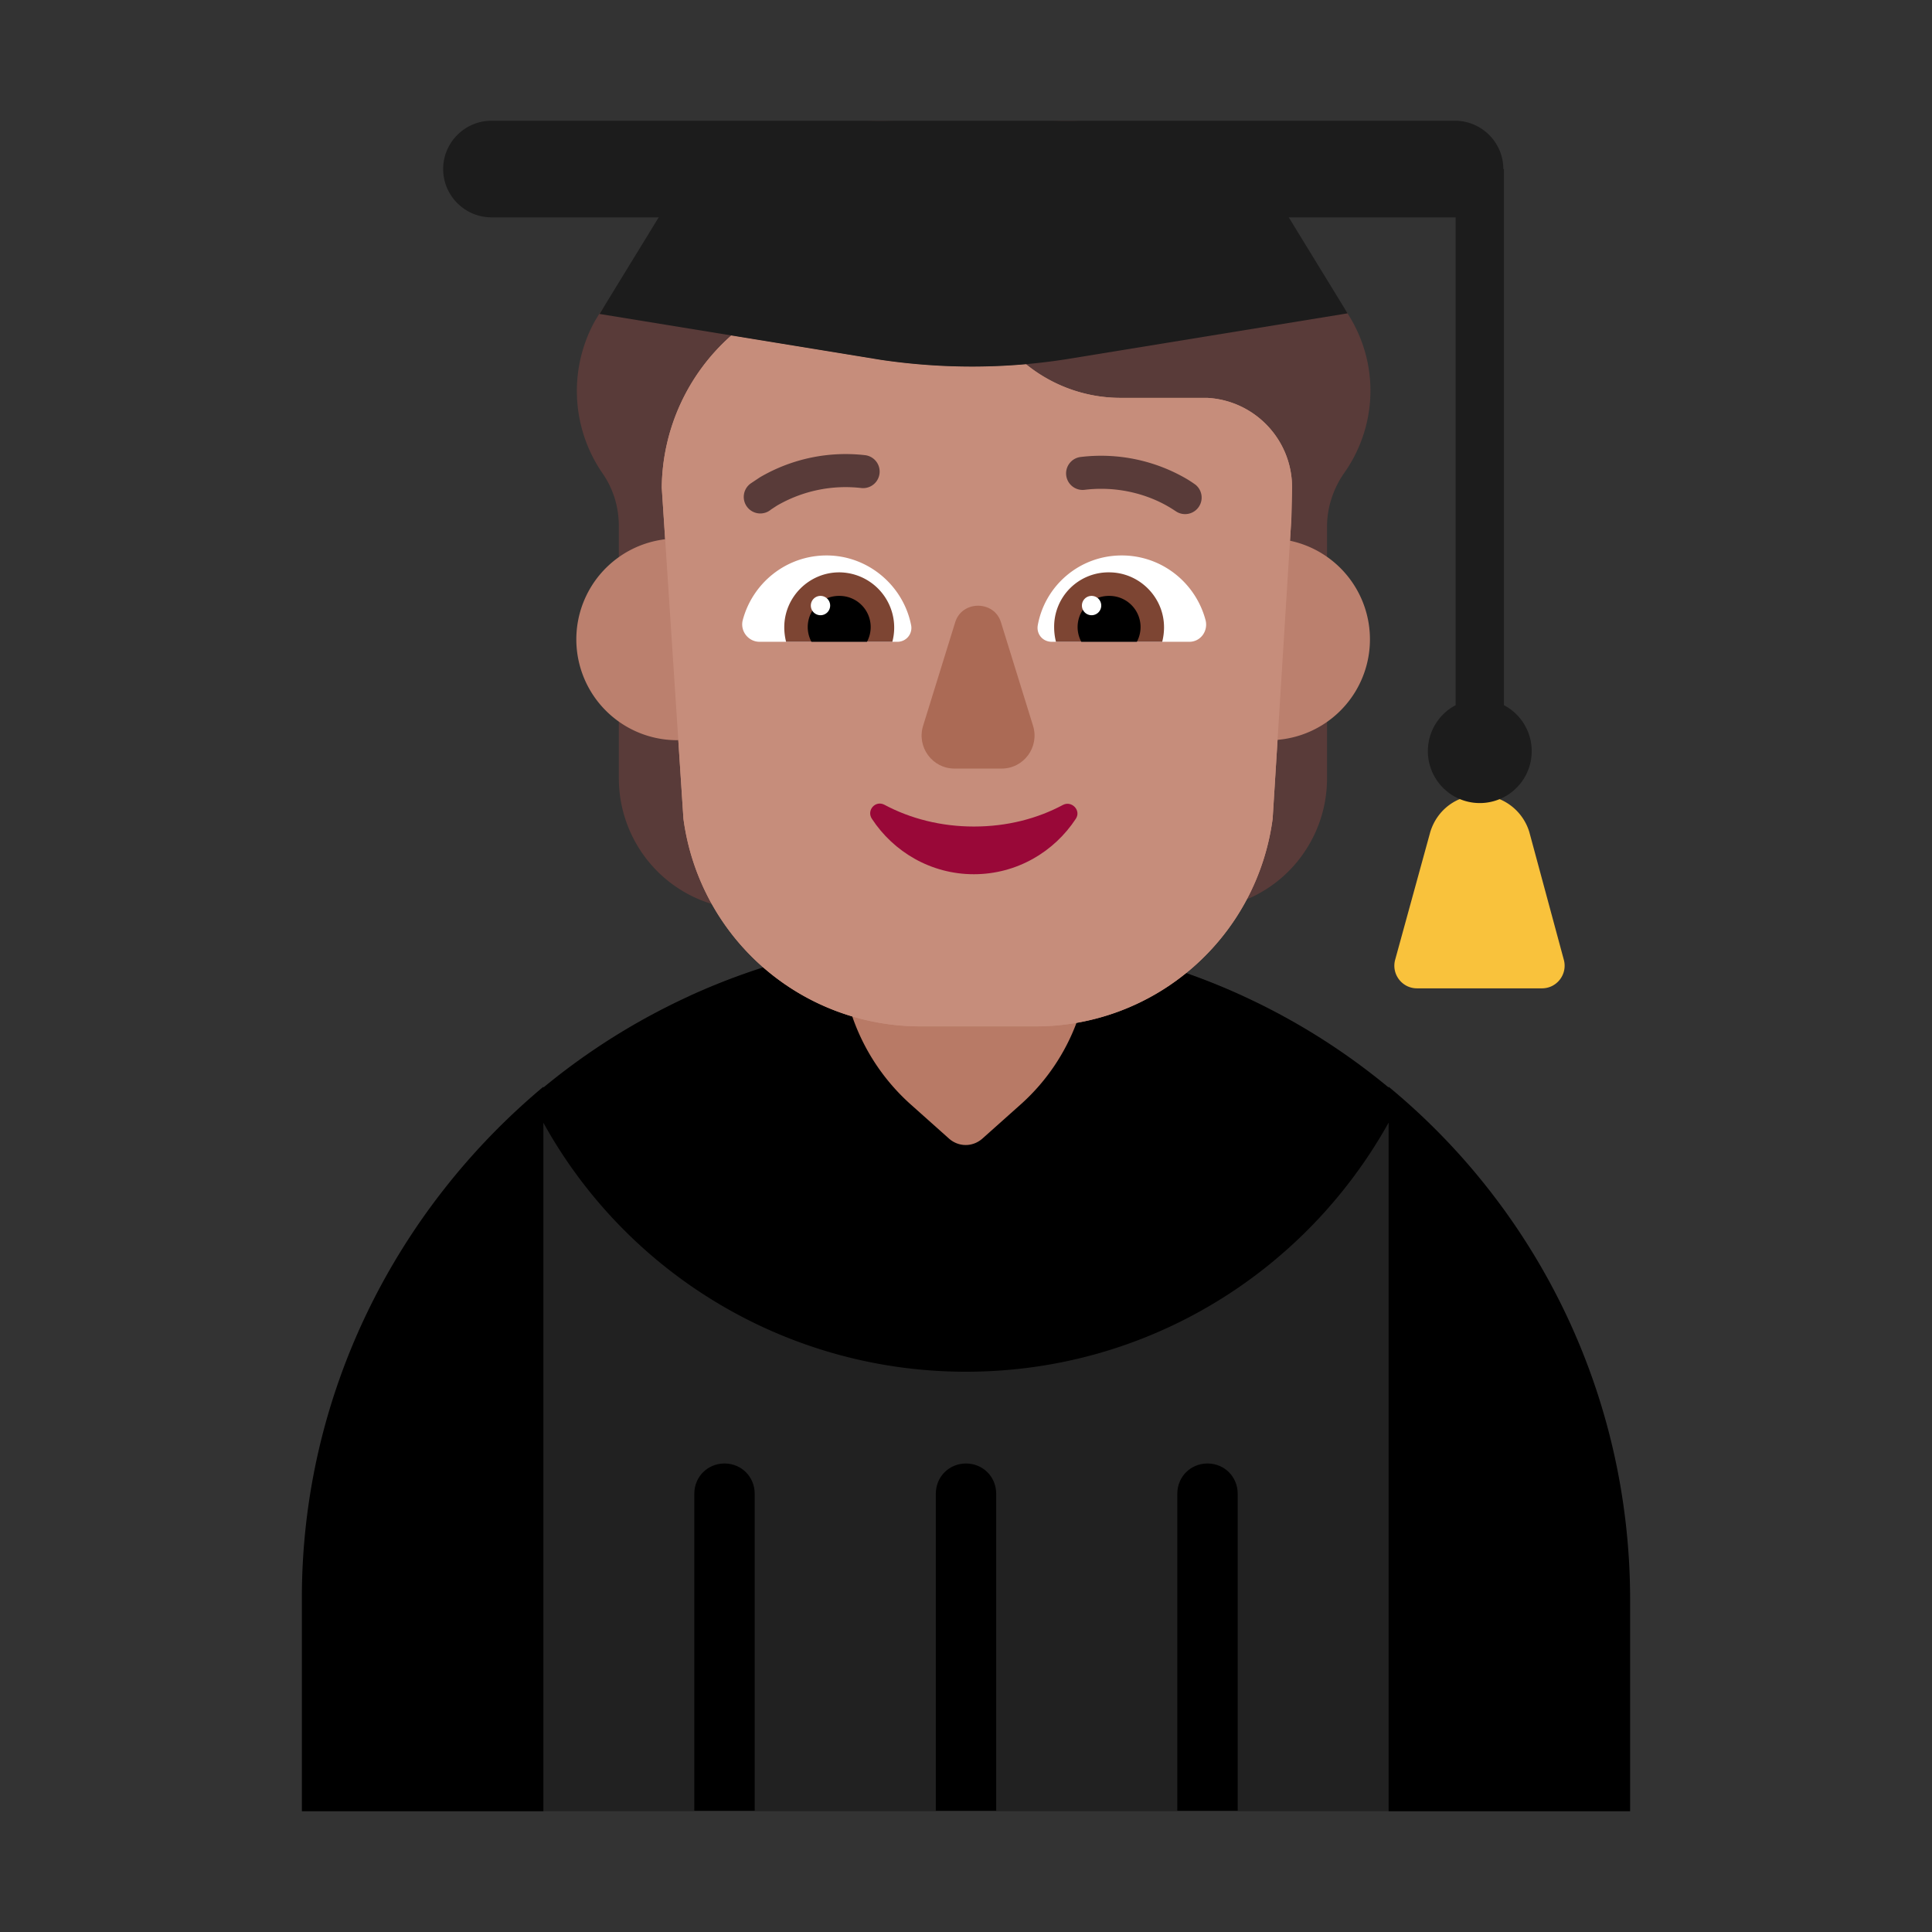 <svg xmlns="http://www.w3.org/2000/svg" width="1em" height="1em" viewBox="0 0 32 32"><rect x="0" y="0" width="32" height="32" fill="#333333" stroke="none"/><defs><path id="fluentEmojiFlatStudentMedium0" fill="#C68D7B" d="m12.113 5.556l2.477.404a10.26 10.26 0 0 0 2.403.072c.435.354.987.558 1.567.558h1.43c.8.04 1.43.71 1.41 1.52l-.011.483l-.31 4.967A3.96 3.96 0 0 1 17.15 17h-1.9a3.96 3.96 0 0 1-3.93-3.44l-.359-5.482a3.403 3.403 0 0 1 1.153-2.522"/></defs><g fill="none"><path fill="#212121" d="M11.412 16.5h9.175c-1.396-.642-2.95-1-4.587-1a10.96 10.96 0 0 0-4.588 1M23 18.5H9L7 24l2 6h14l2-6z"/><path fill="#000" d="M23 30V18.594c-1.37 2.46-3.982 4.126-7 4.126a7.99 7.99 0 0 1-7-4.124V30H5v-3.5c-.01-3.41 1.57-6.47 4-8.5v.013a10.982 10.982 0 0 1 7-2.513c2.661 0 5.099.939 7 2.512V18c2.45 2.02 4 5.09 4 8.5V30z"/><path fill="#000" d="M12.5 29.99v-5.25c0-.28-.22-.5-.5-.5s-.5.22-.5.5v5.25zm4 0v-5.25c0-.28-.22-.5-.5-.5s-.5.22-.5.5v5.25zm4 0v-5.25c0-.28-.22-.5-.5-.5s-.5.22-.5.5v5.25z"/><path fill="#F9C23C" d="M25.33 13.78a.861.861 0 0 0-.82-.61c-.39 0-.71.25-.82.61l-.58 2.11c-.07.24.11.48.36.48h2.07c.25 0 .43-.24.36-.48z"/><path fill="#B87A66" d="M14.116 16.835L15.07 16H17l.83.942c-.19.507-.5.968-.91 1.338l-.65.58c-.16.14-.39.14-.55 0l-.65-.58a3.468 3.468 0 0 1-.954-1.445"/><path fill="#593B39" d="M22.38 5.29c-.3-.52-.77-.88-1.29-1.06a2.56 2.56 0 0 1-1.38-1.08a2.377 2.377 0 0 0-2.97-.96c-.39.17-.83.17-1.22 0c-.29-.12-.61-.19-.94-.19c-.85 0-1.59.44-2.01 1.11c-.33.52-.83.92-1.41 1.12c-.55.19-1.03.58-1.33 1.13a2.4 2.4 0 0 0 .15 2.48c.18.26.27.56.27.88v4.17c0 .93.59 1.76 1.47 2.06l1.89.65V8.17c.15-.15.28-.31.39-.5c.17-.29.27-.61.3-.92a2.32 2.32 0 0 0 1.82-.55c.42.35.95.57 1.54.57c.1 0 .19-.01.28-.02a2.373 2.373 0 0 0 .68 1.42v7.43l1.89-.65c.88-.3 1.47-1.13 1.47-2.06V8.72c0-.31.1-.62.28-.88c.52-.73.6-1.72.12-2.55"/><use href="#fluentEmojiFlatStudentMedium0"/><path fill="#BB806E" d="M11.016 8.932a1.67 1.67 0 0 0 .204 3.328h.014l.652-1.67zm10.145 3.322a1.67 1.67 0 0 0 .205-3.298L19.73 10.59z"/><use href="#fluentEmojiFlatStudentMedium0"/><path fill="#990838" d="M16.13 13.69c-.54 0-1.05-.13-1.48-.36c-.15-.08-.3.09-.21.23c.36.55.98.92 1.69.92s1.33-.37 1.69-.92c.09-.14-.07-.3-.21-.23c-.43.23-.93.36-1.48.36"/><path fill="#AB6A55" d="m15.82 10.31l-.53 1.71c-.11.35.15.71.52.71h.78c.37 0 .63-.36.52-.71l-.53-1.71c-.11-.37-.65-.37-.76 0"/><path fill="#fff" d="M12.3 10.28c.16-.62.72-1.08 1.39-1.08c.69 0 1.27.5 1.4 1.15a.23.23 0 0 1-.23.28h-2.28c-.18 0-.32-.17-.28-.35m7.67 0c-.16-.62-.72-1.08-1.39-1.08c-.7 0-1.27.5-1.39 1.15c-.03.15.08.28.23.28h2.28c.18 0 .31-.17.27-.35"/><path fill="#7D4533" d="M12.99 10.39c0-.5.41-.91.91-.91a.915.915 0 0 1 .88 1.15h-1.76a.986.986 0 0 1-.03-.24m6.29 0c0-.5-.41-.91-.91-.91a.9.9 0 0 0-.91.91c0 .08.01.16.03.24h1.76c.02-.08.03-.16.03-.24"/><path fill="#000" d="M13.9 9.87a.516.516 0 0 1 .46.76h-.92a.516.516 0 0 1 .46-.76m4.47 0a.516.516 0 0 0-.46.76h.92a.516.516 0 0 0-.46-.76"/><path fill="#fff" d="M13.75 10.03a.16.16 0 1 1-.32 0a.16.16 0 0 1 .32 0m4.49 0a.16.16 0 1 1-.32 0a.16.16 0 0 1 .32 0"/><path fill="#1C1C1C" d="M24.11 3.6h-2.764l.974 1.59l-4.66.76c-1.02.16-2.05.16-3.07.01L9.93 5.2l.98-1.6H8.14c-.44 0-.8-.36-.8-.8c0-.44.36-.8.8-.8H24.1c.44 0 .8.36.8.8h.01v8.88a.86.86 0 1 1-.8 0z"/><path fill="#593B39" d="M12.436 8.006a.274.274 0 1 0 .336.432l.095-.062a2.264 2.264 0 0 1 1.405-.292a.274.274 0 0 0 .064-.544a2.812 2.812 0 0 0-1.75.366zm7.372.028a.274.274 0 0 1-.336.432l-.002-.001a2.09 2.09 0 0 0-.398-.21a2.264 2.264 0 0 0-1.1-.143a.274.274 0 1 1-.064-.544a2.812 2.812 0 0 1 1.75.366a1.945 1.945 0 0 1 .137.09l.009.006l.003.003z"/></g></svg>
